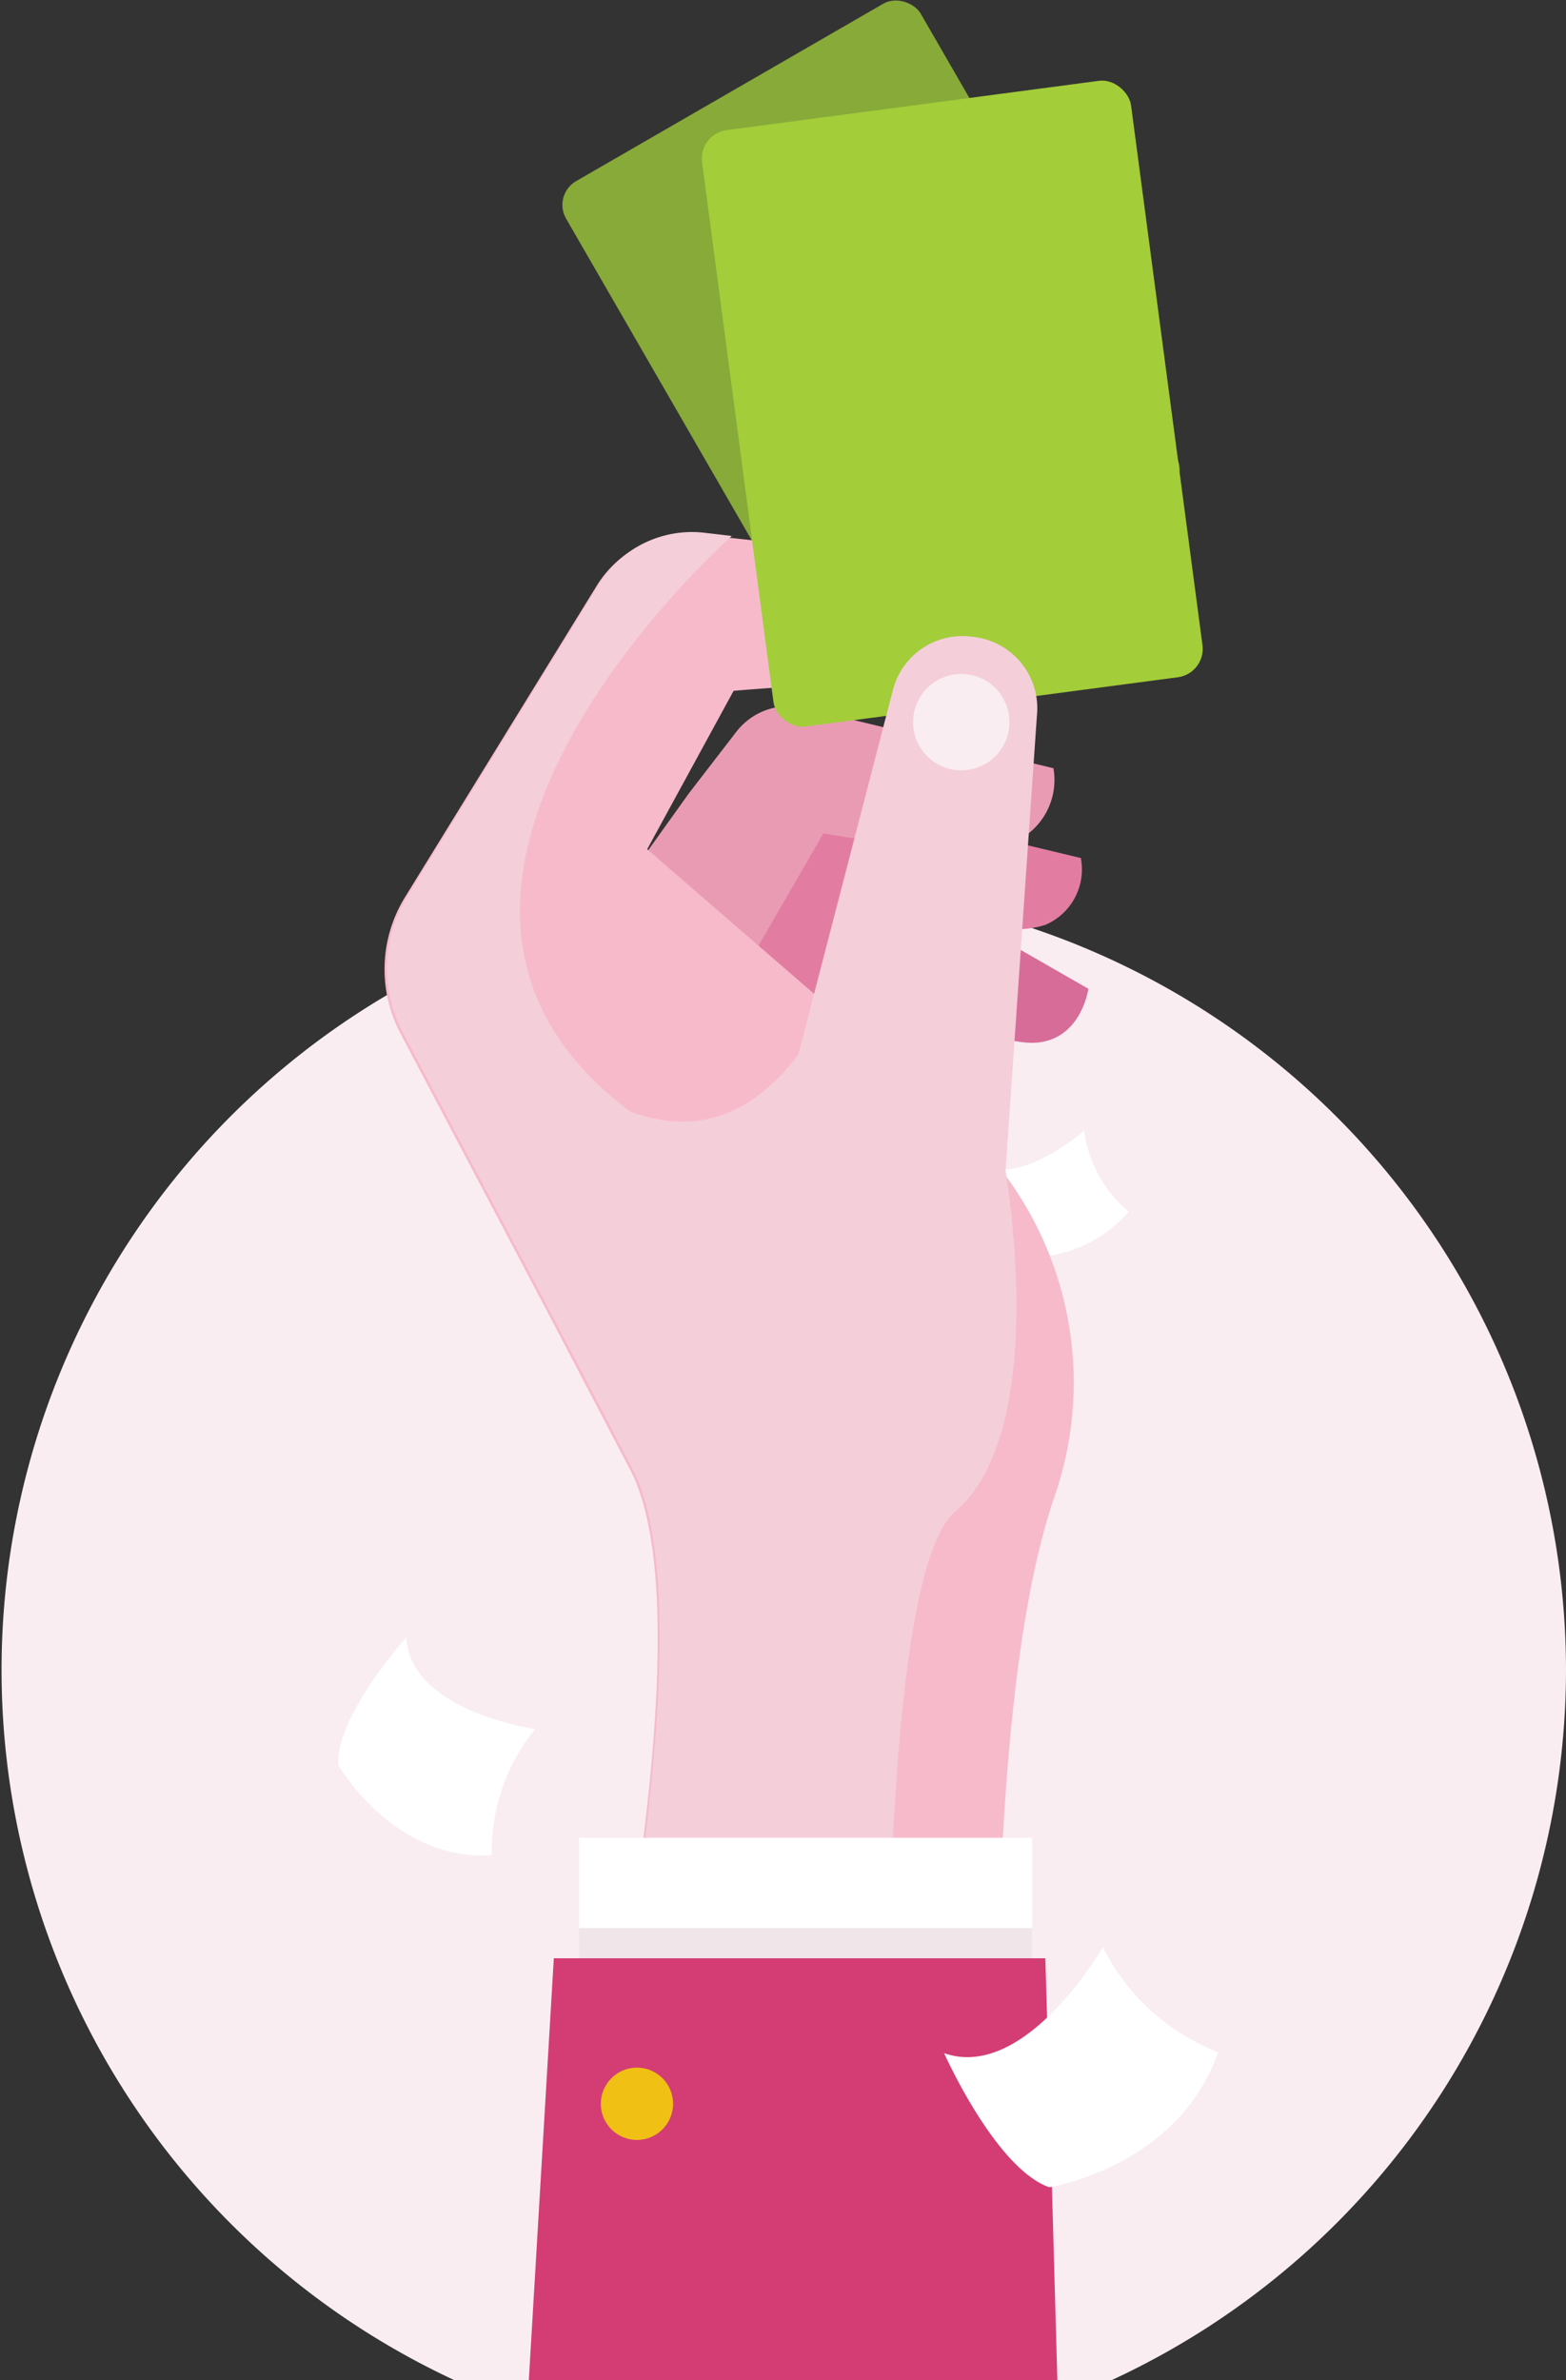 <svg xmlns="http://www.w3.org/2000/svg" viewBox="0 0 52 79"><rect x="0" y="0" width="52" height="79" fill="#333333" stroke="none"/><defs><style>.cls-1{fill:#f9edf1;}.cls-2{fill:#fff;}.cls-3{fill:#d86c98;}.cls-4{fill:#e27da1;}.cls-5{fill:#ea9bb4;}.cls-6{fill:#f7bacb;}.cls-7{fill:#88aa39;}.cls-8{fill:#a3cd39;}.cls-9{fill:#f4ced9;}.cls-10{fill:#d33d73;}.cls-11{fill:#ccacb6;opacity:0.3;}.cls-12{fill:#f1c014;}</style></defs><g id="Layer_2" data-name="Layer 2"><g id="Layer_1-2" data-name="Layer 1"><path class="cls-1" d="M52,55.4A26,26,0,0,1,36.92,79H15.08A26,26,0,0,1,12.9,33a24.82,24.82,0,0,1,4.4-2.05,21.19,21.19,0,0,1,2.85-.83,23.08,23.08,0,0,1,3-.52c.56-.06,1.12-.1,1.69-.12.38,0,.76,0,1.15,0h.33c.21,0,.43,0,.64,0s.66,0,1,.06a22.86,22.86,0,0,1,3,.4,23.52,23.52,0,0,1,2.92.73l.49.17A26,26,0,0,1,52,55.4Z"/><path class="cls-2" d="M32.35,38.53s.23,2.47,1.13,3.16a4.43,4.43,0,0,0,4-1.47A4.23,4.23,0,0,1,36,37.53S33.69,39.57,32.35,38.53Z"/><path class="cls-2" d="M13.49,54.35s-2.34,2.59-2.26,4.23c0,0,1.82,3.2,5.1,3a6.44,6.44,0,0,1,1.44-4.19S13.62,56.81,13.49,54.35Z"/><path class="cls-3" d="M25.45,30.53l1.89-1.38A2,2,0,0,1,29.48,29l6.66,3.82s-.23,1.69-1.75,1.79S29,32.79,29,32.79l-3,2.9-4.05-2.44Z"/><path class="cls-4" d="M25,29.26l1.43-1.85a2,2,0,0,1,2-.71l7.46,1.78a2,2,0,0,1-1.16,2.21c-1.43.52-5.72-.26-5.72-.26l-2.08,3.64-4.58-1.2Z"/><path class="cls-5" d="M22.87,26.34l1.58-2.05a2.19,2.19,0,0,1,2.24-.79l8.29,2a2.26,2.26,0,0,1-1.3,2.45c-1.59.57-6.34-.29-6.34-.29l-2.31,4L20,30.35Z"/><path class="cls-6" d="M33.29,38.89A11.55,11.55,0,0,1,35,49.72c-2.88,8.46-1.6,28.73-1.6,28.73l-3.89-.16-11.6.32s6.23-23.78,3-29.85l-2.62-5-5-9.47a4.56,4.56,0,0,1,.14-4.48s0,0,0,0l6.38-10.36a3.62,3.62,0,0,1,3.47-1.71l.94.11,11.47,1.24s-1.27,3.52-4.47,3.52-6.86.32-6.86.32l-2.87,5.26L30.51,36A13.86,13.86,0,0,1,33.29,38.89Z"/><rect class="cls-7" x="22.12" y="1.81" width="13.6" height="18.77" rx="0.91" transform="translate(-1.72 15.96) rotate(-30)"/><rect class="cls-8" x="24.44" y="3.42" width="14.37" height="19.97" rx="0.95" transform="translate(-1.49 4.26) rotate(-7.54)"/><path class="cls-9" d="M32.31,21.14a2.38,2.38,0,0,0-2.66,1.76L26.51,35c-1.75,2.32-3.72,2.59-5.59,1.89-9.87-7.4,3.38-19.1,3.38-19.1l-.94-.11a3.62,3.62,0,0,0-3.47,1.71L13.51,29.78s0,0,0,0a4.56,4.56,0,0,0-.14,4.48l5,9.47h0l2.62,5c3.19,6.07-3,29.85-3,29.85l11.6-.32c-.19-6.38-.55-25.81,2.13-28.09,3.19-2.71,1.67-11.29,1.67-11.31l1.05-15.23A2.38,2.38,0,0,0,32.31,21.14Z"/><polygon class="cls-10" points="35.11 79 17.56 79 18.39 65 34.71 65 34.77 66.97 34.93 72.58 35.11 79"/><rect class="cls-2" x="19.23" y="61" width="15.04" height="4"/><rect class="cls-11" x="19.23" y="64" width="15.04" height="1"/><circle class="cls-12" cx="21.15" cy="69.83" r="1.2"/><circle class="cls-1" cx="31.92" cy="23.97" r="1.6"/><path class="cls-2" d="M31.35,68.15s1.7,3.82,3.49,4.45c0,0,4.27-.66,5.61-4.48a7.2,7.2,0,0,1-3.83-3.49S34.05,69.1,31.35,68.15Z"/></g></g></svg>